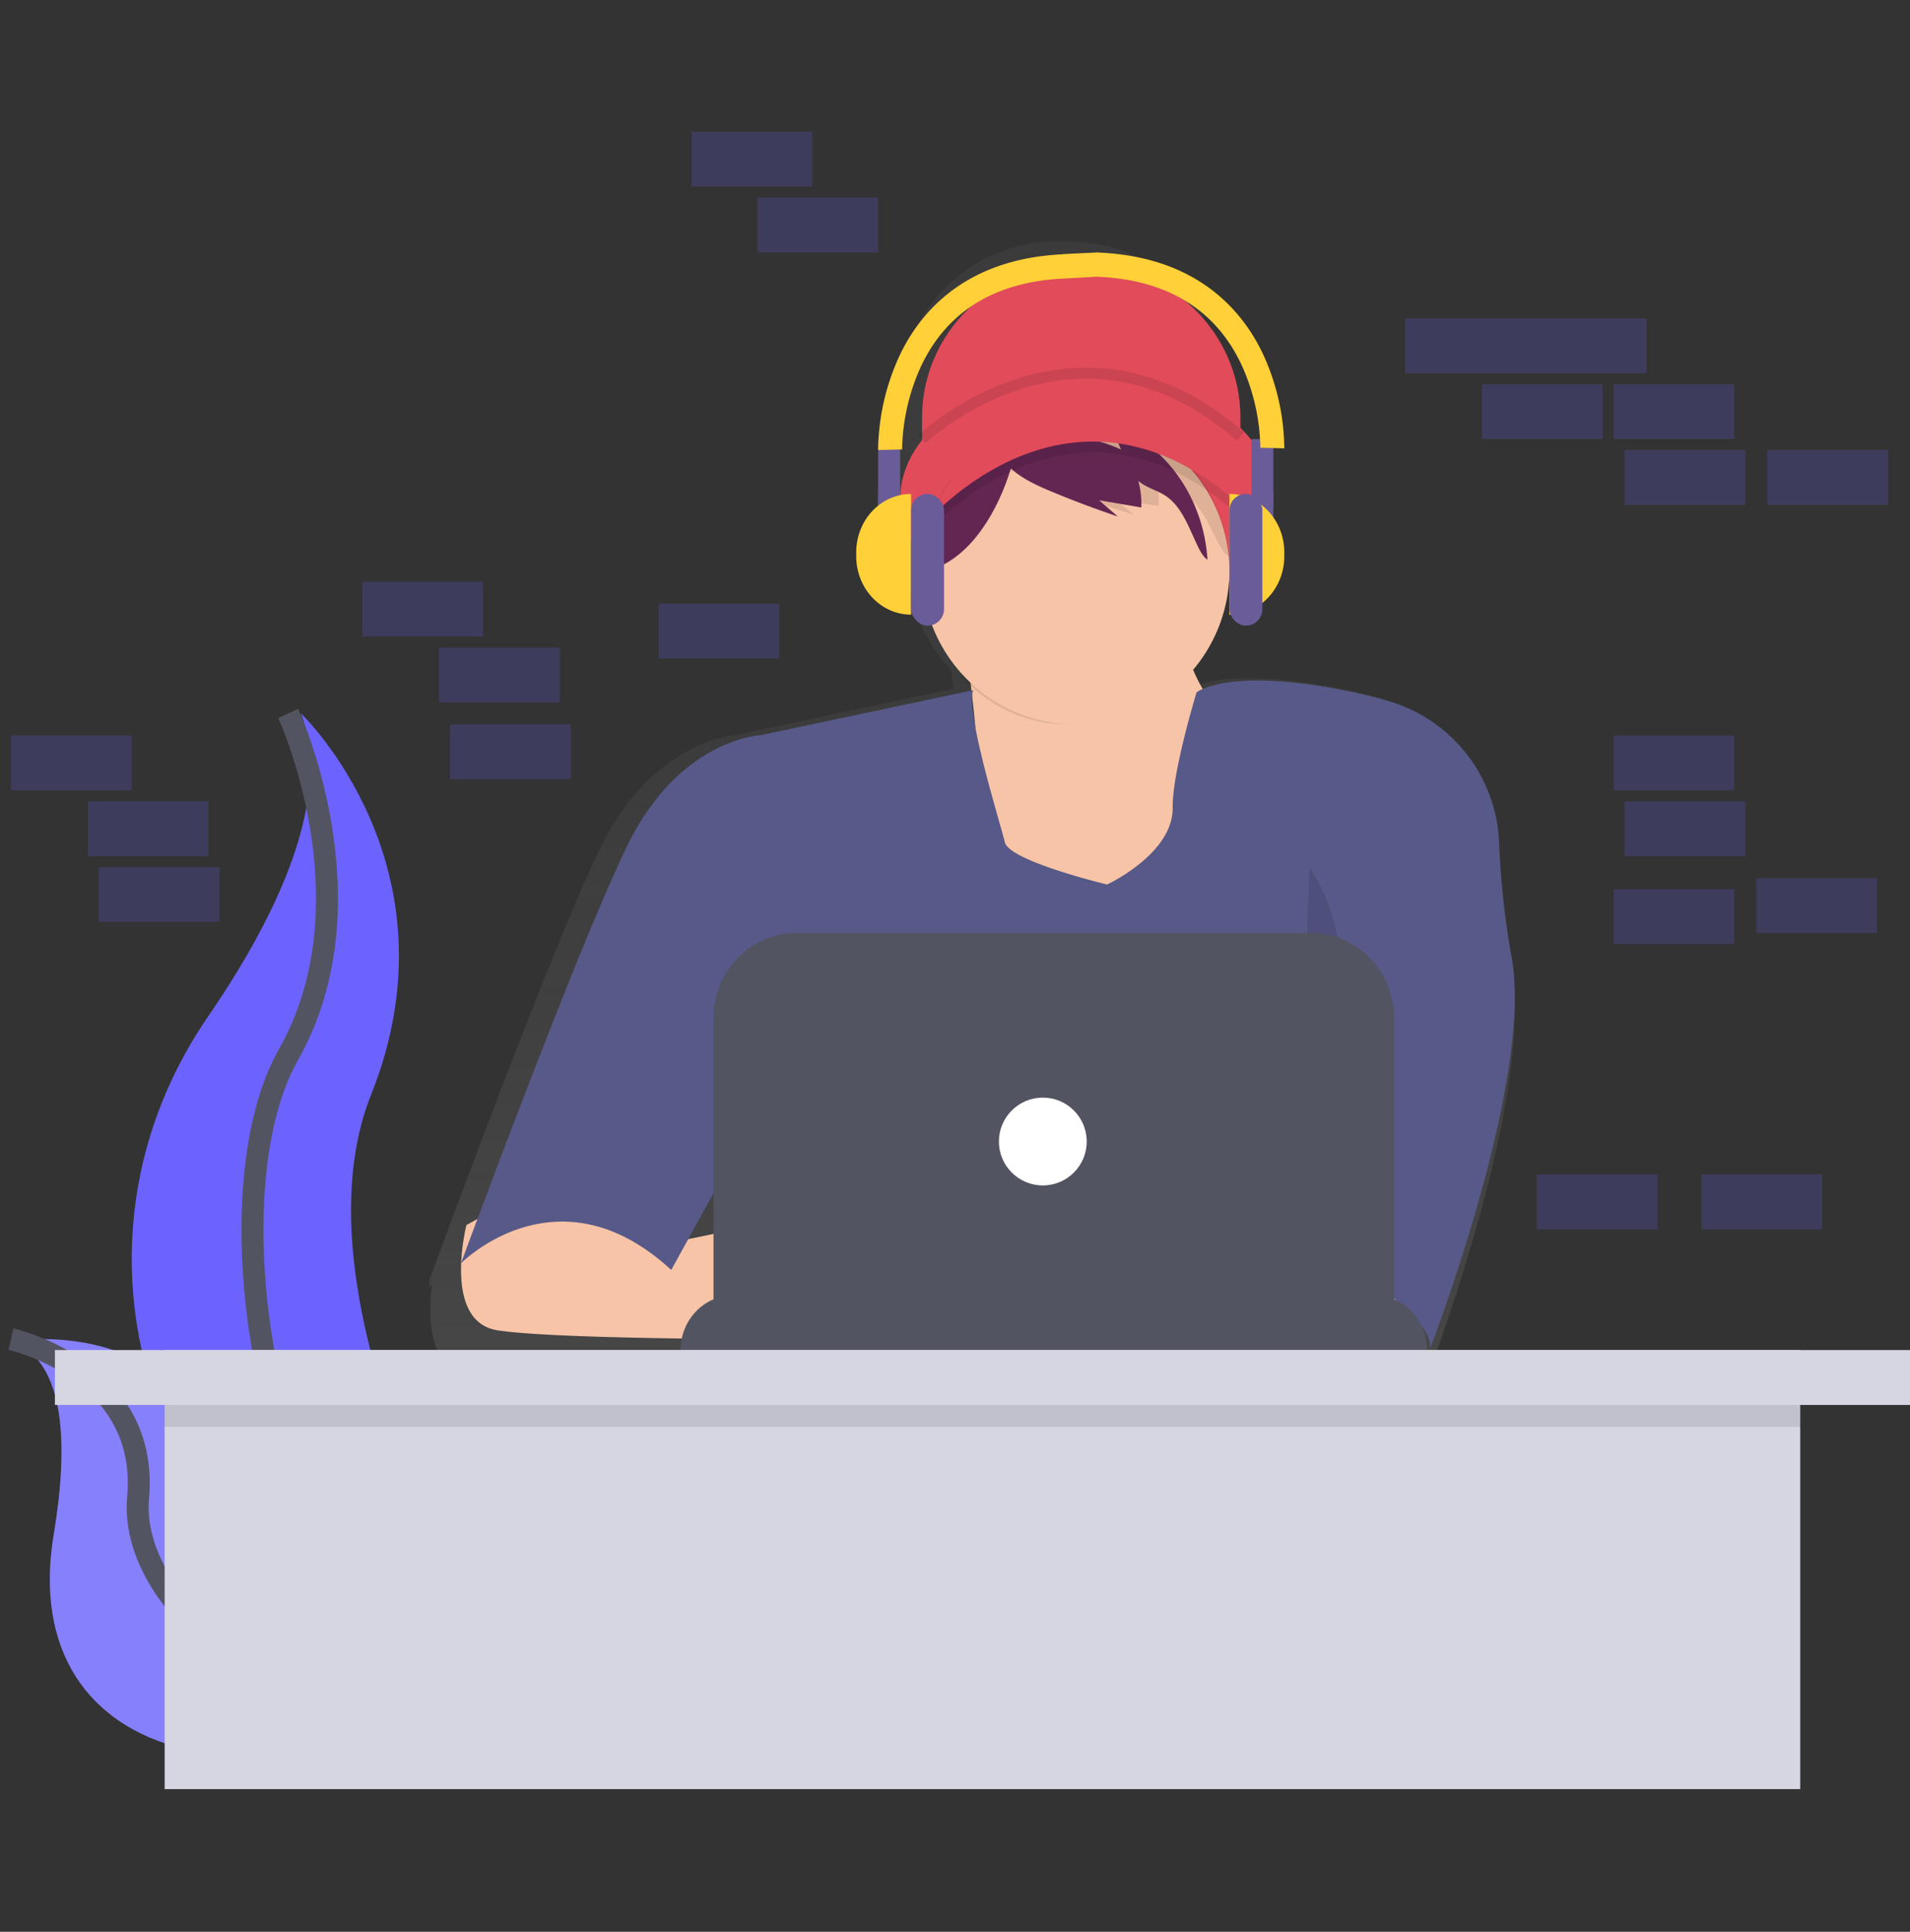 <svg xmlns="http://www.w3.org/2000/svg" width="174" height="176" viewBox="0 0 174 176">
    <rect x="0" y="0" width="174" height="176" fill="#333333" stroke="none"/>
    <defs>
        <linearGradient id="a" x1="49.999%" x2="49.999%" y1="100.009%" y2="0%">
            <stop offset="0%" stop-color="gray" stop-opacity=".25"/>
            <stop offset="54%" stop-color="gray" stop-opacity=".12"/>
            <stop offset="100%" stop-color="gray" stop-opacity=".1"/>
        </linearGradient>
    </defs>
    <g fill="none" fill-rule="evenodd" transform="translate(1 12)">
        <path fill="#6C63FF" fill-rule="nonzero" d="M146 55h11v5h-11zM147 61h11v5h-11zM138 17h11v5h-11zM146 23h11v5h-11zM127 17h11v5h-11zM160 29h11v5h-11zM147 29h11v5h-11zM134 23h11v5h-11zM159 68h11v5h-11zM146 69h11v5h-11z" opacity=".2"/>
        <path fill="#6C63FF" fill-rule="nonzero" d="M26.42 53s14.668 13.985 6.389 34.73C24.529 108.474 47 143 47 143s-.24-.034-.686-.109c-30.124-5.07-45.091-37.92-28.333-62.317 6.22-9.081 11.332-19.724 8.44-27.574z"/>
        <path stroke="#535461" stroke-width="2" d="M25.257 53s7.942 17.144 0 31.127C17.315 98.111 23.897 137.367 45 143"/>
        <path fill="#6C63FF" fill-rule="nonzero" d="M0 110.176s16.257-2.566 17.738 11.873C19.22 136.49 49 138.49 49 138.49s-.194.131-.558.368c-24.588 15.99-48.092 10.19-44.548-11.05C5.21 119.91 5.1 111.98 0 110.176z"/>
        <path fill="#F5F5F5" fill-rule="nonzero" d="M0 110.176s16.257-2.566 17.738 11.873C19.22 136.49 49 138.49 49 138.49s-.194.131-.558.368c-24.588 15.99-48.092 10.19-44.548-11.05C5.21 119.91 5.1 111.98 0 110.176z" opacity=".2"/>
        <path stroke="#535461" stroke-width="2" d="M0 110s12.618 2.808 11.582 14.44C10.546 136.072 30.32 150.024 49 138.966"/>
        <path fill="#6C63FF" fill-rule="nonzero" d="M0 55h11v5H0zM7 61h11v5H7zM62 0h11v5H62zM139 95h11v5h-11zM8 67h11v5H8zM68 6h11v5H68zM32 41h11v5H32zM39 47h11v5H39zM59 43h11v5H59zM40 54h11v5H40zM154 95h11v5h-11z" opacity=".2"/>
        <path fill="url(#a)" fill-rule="nonzero" d="M136.7 75.974a79.747 79.747 0 0 1-1.174-10.873c-.258-6.155-4.324-11.48-10.154-13.302a39.503 39.503 0 0 0-3.44-.893c-11.055-2.37-14.414-.301-14.796-.029a14.372 14.372 0 0 1-.841-1.842c-.02-.065-.036-.13-.055-.192a14.348 14.348 0 0 0 3.782-8.606c1.844-1.887 2.921-4.165 2.921-6.617 0-2.109-.798-4.087-2.194-5.8v-3.332c0-3.842-1.512-7.527-4.204-10.244A14.288 14.288 0 0 0 96.395 10H95.23a14.288 14.288 0 0 0-10.15 4.244 14.557 14.557 0 0 0-4.204 10.244v3.591c-1.267 1.651-1.985 3.536-1.985 5.537 0 2.4 1.033 4.632 2.807 6.496a14.349 14.349 0 0 0 3.94 8.884c.078.545.157 1.13.235 1.747L66.1 54.959s-7.624.316-12.536 10.545c-4.155 8.664-12.421 30.923-14.87 37.549-.442 1.2-.693 1.888-.693 1.888s.082-.082.236-.224l-.236.646s.12-.123.348-.324c-.346 2.772-.395 7.533 3.202 8.125 3.017.497 10.79.702 16.66.784h.407c3.892.052 6.854.052 6.854.052v-.052h63.147v-.654c0-.592-.118-1.18-.348-1.725l.088-.107c.338.45.562.976.655 1.533a1.547 1.547 0 0 1-.03.161l.038-.097c.014.174.002.35-.038.52 0 0 8.101-21.07 8.014-33.65a21.508 21.508 0 0 0-.297-3.955zM86.202 53.59A14.75 14.75 0 0 1 86 51.773v-.018c.07.593.138 1.206.2 1.835zM61.656 98.844v5.022l-3.115.672 3.115-5.694z"/>
        <path fill="#E14B5A" fill-rule="nonzero" d="M97.5 12c8.008 0 14.5 6.277 14.5 14.02V32H83v-5.98C83 18.276 89.492 12 97.5 12z"/>
        <ellipse cx="98" cy="33.5" fill="#E14B5A" fill-rule="nonzero" rx="17" ry="11.5"/>
        <path fill="#F7C4A7" fill-rule="nonzero" d="M86.555 44.628s3.5 18.45 0 23.427C83.055 73.03 97.251 75 97.251 75l14.694-5.39L114 56.342s-8.945-5.08-7.092-15.342l-20.353 3.628zM127.934 104.719s.91 4.207-4.039 4.963a26.21 26.21 0 0 1-8.804-.113L114 99h11.512l2.422 5.719zM41.493 99.608s-2.24 8.797 2.83 9.592c5.067.794 23.677.8 23.677.8V99.593l-8.426 1.741L51.664 94l-10.171 5.608z"/>
        <path fill="#000" fill-rule="nonzero" d="M87.653 50.878l-19.4 4.11s-7.396.304-12.157 10.146C51.334 74.976 41 103.084 41 103.084s8.818-8.93 19.148.609l6.89-12.48L65.516 111h53.382v-9.337s11.142 5.987 10.334 9.335c0 0 9.536-24.61 7.475-35.794-.62-3.457-1-6.953-1.138-10.463a14.012 14.012 0 0 0-9.85-12.8 38.052 38.052 0 0 0-3.335-.859c-11.447-2.435-14.376 0-14.376 0s-2.218 7.227-2.178 10.502c.05 4.21-5.977 7.002-5.977 7.002s-8.915-2.13-9.32-3.855c-.404-1.724-3.594-11.823-2.88-13.853z" opacity=".1"/>
        <path fill="#575988" fill-rule="nonzero" d="M87.654 50.879l-19.4 4.108s-7.395.306-12.157 10.148C51.336 74.977 41 103.09 41 103.09s8.818-8.93 19.147.608l6.89-12.48L65.517 111h53.382v-9.335s11.143 5.986 10.334 9.335c0 0 9.536-24.61 7.475-35.795-.62-3.457-1-6.954-1.138-10.464a14.012 14.012 0 0 0-9.849-12.8 38.05 38.05 0 0 0-3.335-.859c-11.448-2.435-14.377 0-14.377 0s-2.217 7.227-2.177 10.503c.05 4.21-5.977 7.002-5.977 7.002s-8.915-2.131-9.32-3.856c-.404-1.724-3.594-11.823-2.88-13.852z"/>
        <path fill="#000" fill-rule="nonzero" d="M106 49.473a15.194 15.194 0 0 1-.514-7.473L86 45.683s.281 1.576.6 3.936c2.544 2.824 6.06 4.408 9.727 4.38 3.667-.027 7.162-1.663 9.67-4.526H106z" opacity=".1"/>
        <path fill="#F7C4A7" fill-rule="nonzero" d="M111 40.03c-.033 7.66-6.19 13.876-13.833 13.969-7.643.093-13.949-5.973-14.167-13.63v-.339a14.036 14.036 0 0 1 9.142-13.162 14.076 14.076 0 0 1 7.208-.672c6.385 1.09 11.19 6.427 11.613 12.903.025.308.037.619.037.931z"/>
        <g fill="#000" fill-rule="nonzero" opacity=".1">
            <path d="M92.127 26.838l.02-.011a14.11 14.11 0 0 0-1.291.537c-4.796 2.283-7.836 7.025-7.835 12.22v.329a3.182 3.182 0 0 0 1.255-.293c3.406-1.548 5.444-6.281 6.253-9.583.292-1.182.566-2.514 1.598-3.199z"/>
            <path d="M102.824 27.218a14.143 14.143 0 0 0-3.475-1.042c.984.22 1.863.758 2.495 1.525.309.41.566.854.764 1.324a14.367 14.367 0 0 0-11.754.237c.877 1.87 3.597 2.89 5.413 3.573 1.988.747 3.998 1.43 6.028 2.05l-1.797-1.42 4.058.629a6.665 6.665 0 0 0-.284-2.328c.778.61 1.809.814 2.652 1.325 1.581.97 2.24 2.838 3.102 4.455.227.428.496.865.906 1.135-.338-4.978-3.45-9.377-8.108-11.463z"/>
        </g>
        <path fill="#632652" fill-rule="nonzero" d="M92.979 27.011L93 27c-.484.158-.956.336-1.415.534C86.33 29.802 83 34.513 83 39.673V40c.476-.011.944-.11 1.374-.291 3.734-1.538 5.967-6.24 6.853-9.52.32-1.167.62-2.495 1.752-3.178z"/>
        <path fill="#632652" fill-rule="nonzero" d="M101.327 27.084A12.505 12.505 0 0 0 98.04 26c.932.23 1.763.788 2.36 1.585.294.426.536.888.724 1.377A12.49 12.49 0 0 0 90 29.208c.83 1.945 3.404 3.005 5.123 3.715a89.71 89.71 0 0 0 5.704 2.13l-1.7-1.475 3.84.653a7.573 7.573 0 0 0-.27-2.42c.737.634 1.712.846 2.51 1.377 1.497 1.01 2.12 2.95 2.936 4.632.215.444.469.899.857 1.18-.32-5.175-3.264-9.749-7.673-11.916z"/>
        <path fill="#000" fill-rule="nonzero" d="M83 37s14.373-17.485 31 0l-1.437-3.917S104.76 21.934 99.22 24.34c-5.542 2.406-10.984 4.119-10.984 4.119L83 37z" opacity=".1"/>
        <path fill="#E14B5A" fill-rule="nonzero" d="M83 36s14.373-17.485 31 0l-1.437-3.917S104.76 20.934 99.22 23.34c-5.542 2.406-10.984 4.119-10.984 4.119L83 36z"/>
        <path fill="#000" fill-rule="nonzero" d="M69.535 75s-3.042 8.189 1.217 15.559C75.012 97.929 67 101 67 101M118.288 67s4.775 6.883 1.653 13.036C116.818 86.19 117.002 101 117.002 101" opacity=".1"/>
        <path fill="#535461" fill-rule="nonzero" d="M65.841 106h58.316c2.675 0 4.843 2.239 4.843 5H61c0-2.76 2.167-4.999 4.841-5z"/>
        <path fill="#535461" fill-rule="nonzero" d="M71.525 73h46.95c1.996 0 3.91.82 5.32 2.282A7.932 7.932 0 0 1 126 80.79V109H64V80.79c0-4.302 3.37-7.79 7.525-7.79z"/>
        <circle cx="94" cy="92" r="4" fill="#FFF" fill-rule="nonzero"/>
        <path stroke="#000" d="M83 28s13.952-13.336 29-.244" opacity=".1"/>
        <path fill="#6A5C99" fill-rule="nonzero" d="M113 28h2v8h-2z"/>
        <path fill="#FFD037" fill-rule="nonzero" d="M111 33c2.761 0 5 2.386 5 5.328v.344c0 2.942-2.239 5.328-5 5.328V33z"/>
        <rect width="3" height="12" x="111" y="33" fill="#6A5C99" fill-rule="nonzero" rx="1.5"/>
        <path fill="#6A5C99" fill-rule="nonzero" d="M81 36h-2v-8h2z"/>
        <path fill="#FFD037" fill-rule="nonzero" d="M82 44c-2.761 0-5-2.386-5-5.328v-.344c0-1.413.527-2.768 1.464-3.767.938-1 2.21-1.561 3.536-1.561v11z"/>
        <rect width="3" height="12" x="82" y="33" fill="#6A5C99" fill-rule="nonzero" rx="1.5" transform="rotate(-180 83.5 39)"/>
        <path fill="#FFD037" fill-rule="nonzero" d="M114.042 20.223c-1.9-3.994-6.035-8.825-14.95-9.211V11h-.107l-3.158.152v.015c-8.855.412-12.972 5.225-14.865 9.206A20.916 20.916 0 0 0 79 29l1.09-.027 1.091-.025a18.965 18.965 0 0 1 1.772-7.68c2.404-4.997 6.828-7.653 13.146-7.9l2.794-.157c6.322.245 10.748 2.905 13.15 7.9a18.965 18.965 0 0 1 1.776 7.683l1.09.025 1.091.028a20.917 20.917 0 0 0-1.958-8.624z"/>
        <path fill="#D6D6E3" fill-rule="nonzero" d="M14 111h149v40H14z"/>
        <path fill="#000" fill-rule="nonzero" d="M14 113h149v5H14z" opacity=".1"/>
        <path fill="#D6D6E3" fill-rule="nonzero" d="M4 111h169v5H4z"/>
    </g>
</svg>
